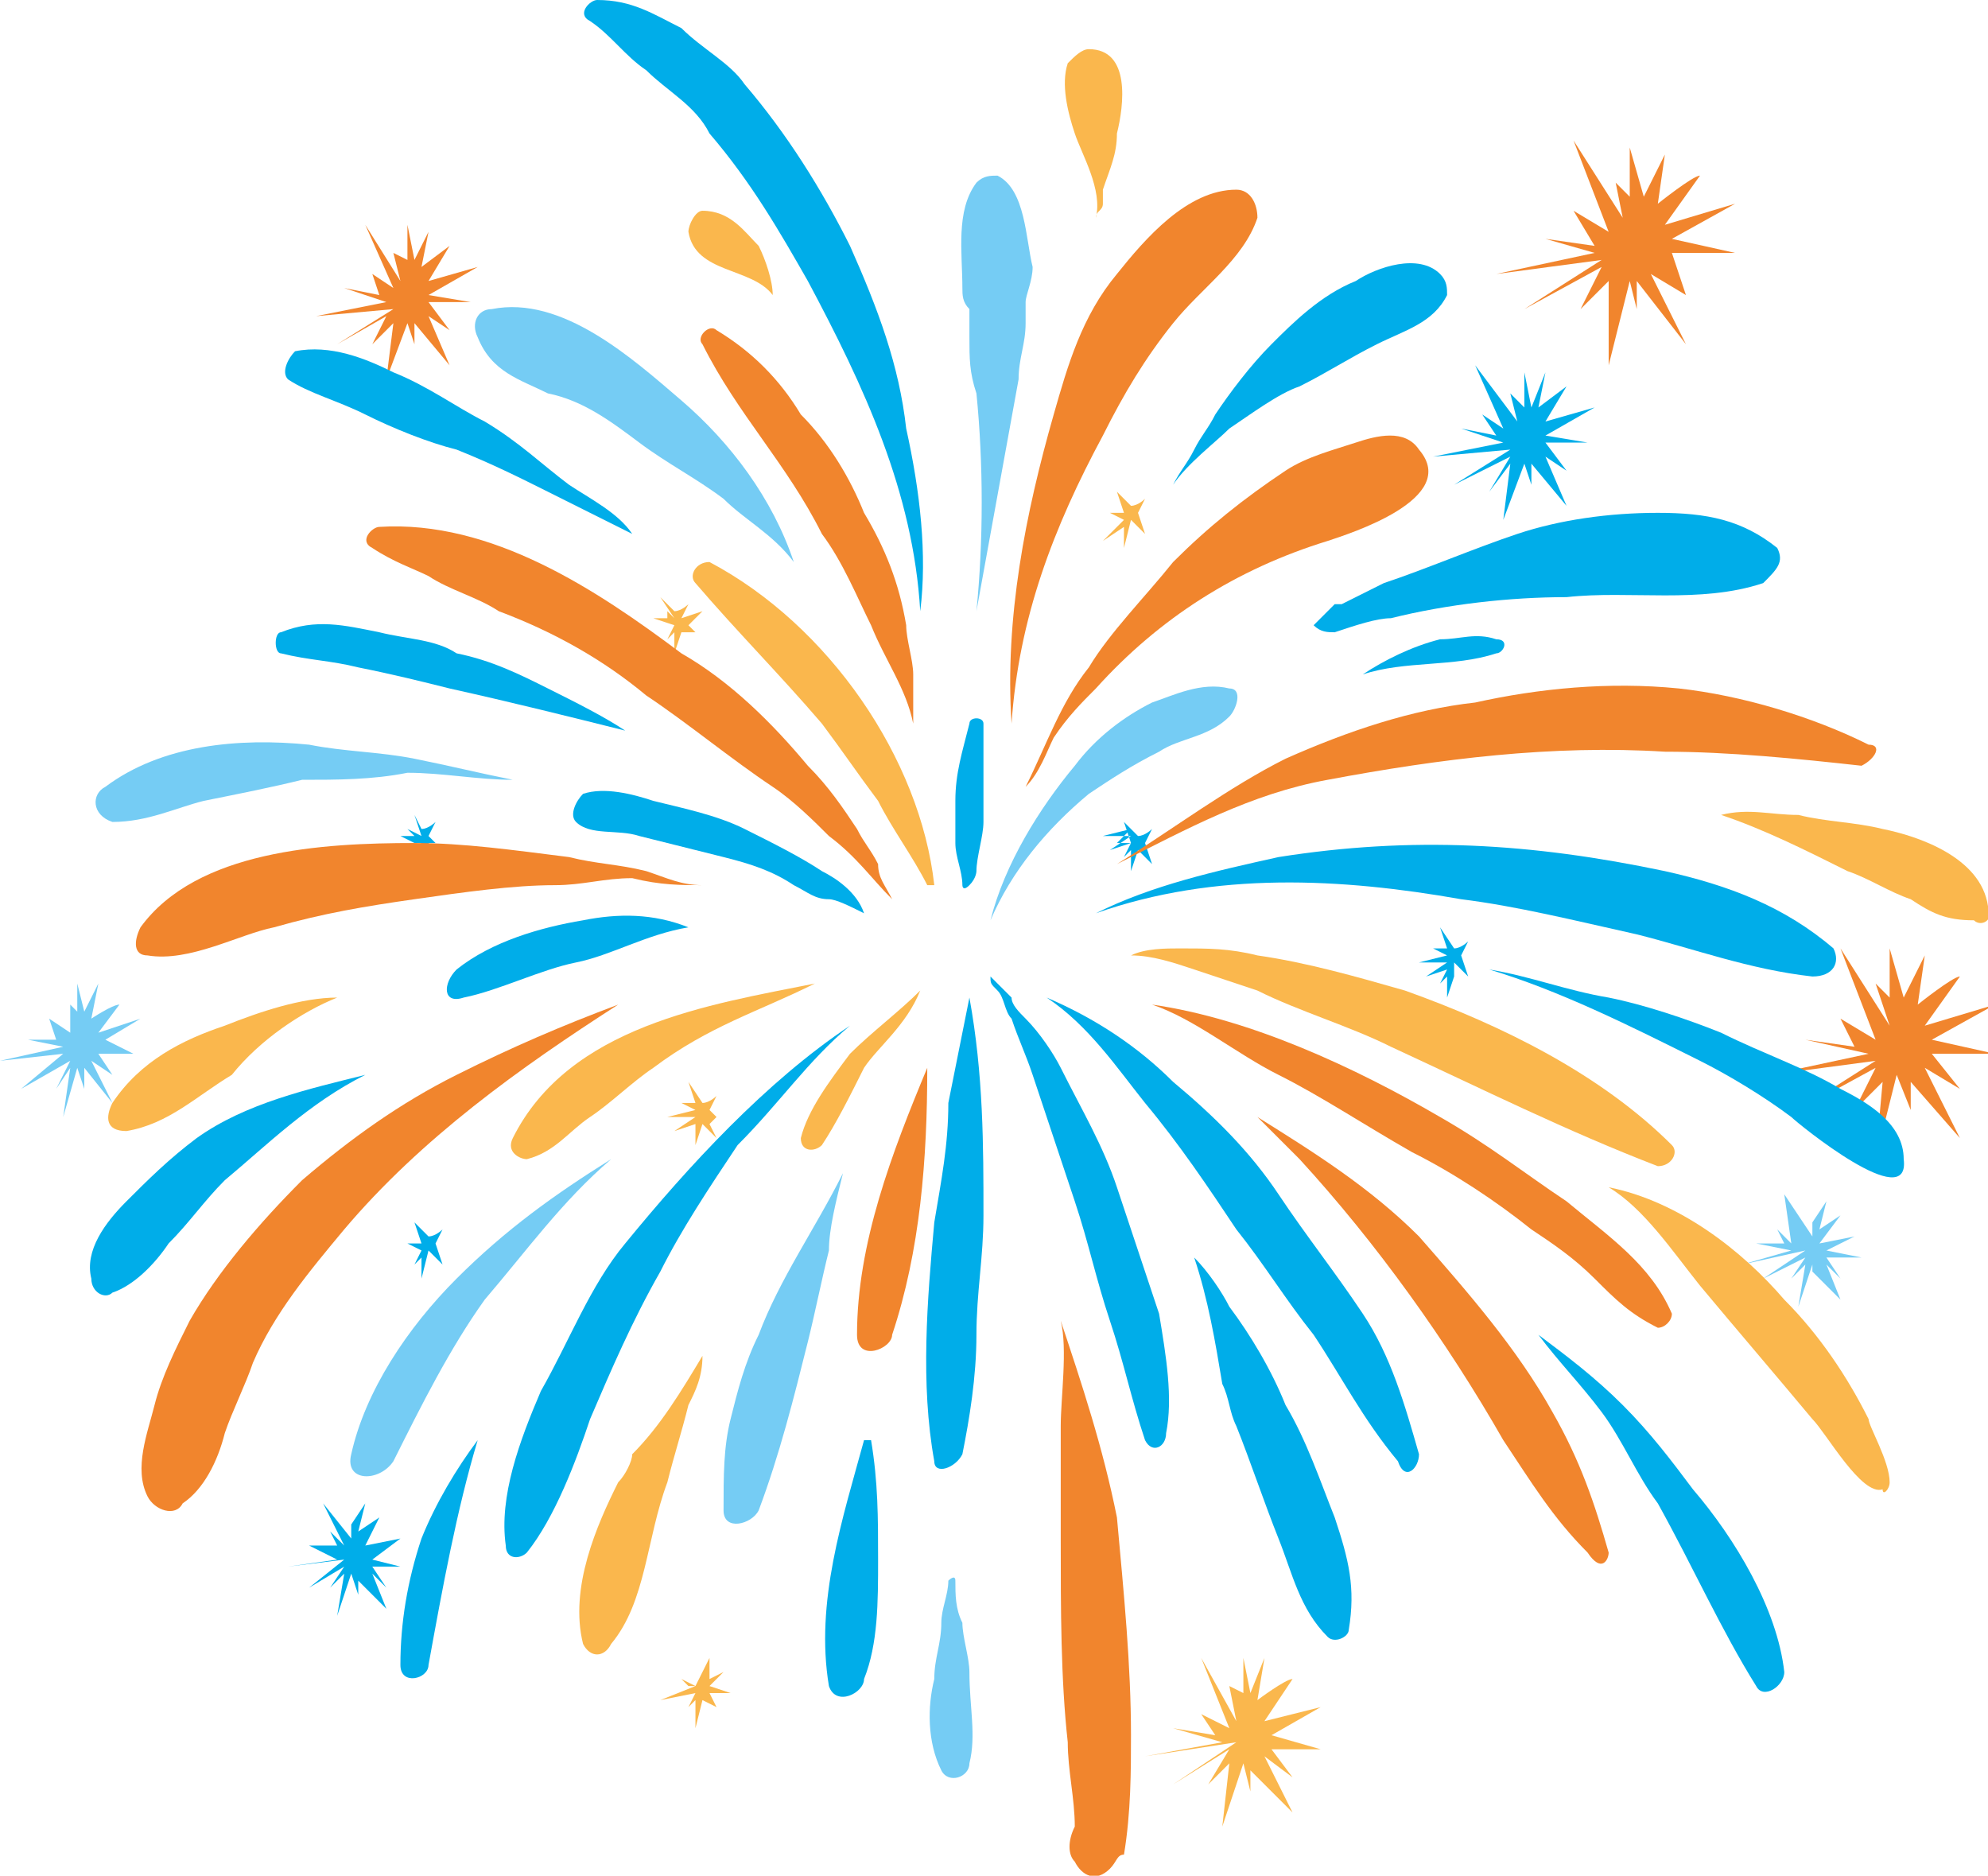 <svg width="28.3" height="26.7" viewBox="0 0 28.3 26.7" xmlns="http://www.w3.org/2000/svg" xmlns:xlink="http://www.w3.org/1999/xlink" overflow="hidden"><defs></defs><g><g><path d="M1.1 14.4 1.1 14 1.2 14.4 1.4 14 1.3 14.5C1.3 14.5 1.6 14.3 1.7 14.3 1.7 14.3 1.4 14.7 1.4 14.7L2 14.5 1.5 14.8 1.9 15 1.4 15 1.6 15.3 1.3 15.1 1.6 15.7 1.2 15.2 1.2 15.5 1.1 15.2 0.9 15.9 1 15.2 0.8 15.5 1 15.1 0.3 15.5 0.9 15 0 15.1 0.9 14.9 0.4 14.8 0.8 14.8 0.7 14.5 1 14.7 0.6 14 1 14.7 1 14.3 1.1 14.4Z" fill="#75CCF4"/><path d="M26.9 14.2 26.9 13.5 27.1 14.2 27.4 13.6 27.3 14.3C27.3 14.3 27.8 13.9 27.9 13.9 27.9 13.9 27.4 14.6 27.4 14.6L28.4 14.3 27.5 14.8 28.4 15 27.5 15 27.9 15.5 27.4 15.2 27.9 16.2 27.2 15.4 27.2 15.8 27 15.3 26.7 16.5 26.8 15.4 26.4 15.8 26.7 15.2 25.6 15.8 26.7 15.1 25.2 15.3 26.6 15 25.7 14.8 26.4 14.9 26.2 14.5 26.7 14.8 26.2 13.5 26.9 14.6 26.7 14 26.9 14.2Z" fill="#F1852D"/><path d="M25.8 17.4 25.8 17 25.8 17.4 26 17.1 25.9 17.5C25.9 17.5 26.2 17.3 26.2 17.3 26.2 17.3 25.9 17.7 25.9 17.7L26.4 17.6 26 17.8 26.5 17.9 26 17.9 26.2 18.2 26 18 26.2 18.5 25.8 18.1 25.8 18.3 25.8 18 25.6 18.6 25.7 18 25.5 18.2 25.7 17.9 25.1 18.2 25.7 17.8 24.8 18 25.5 17.8 25 17.7 25.4 17.7 25.3 17.5 25.5 17.7 25.4 17 25.8 17.6 25.8 17.4 25.8 17.4Z" fill="#75CCF4"/><path d="M23.2 2.8 23.2 2.1 23.4 2.8 23.7 2.2 23.6 2.9C23.6 2.9 24.1 2.5 24.2 2.5 24.2 2.5 23.7 3.2 23.7 3.2L24.7 2.9 23.8 3.4 24.7 3.6 23.8 3.6 24 4.2 23.5 3.9 24 4.9 23.3 4 23.3 4.4 23.2 4 22.9 5.2 22.9 4 22.5 4.4 22.8 3.8 21.7 4.4 22.8 3.7 21.3 3.9 22.7 3.6 22 3.4 22.7 3.5 22.4 3 22.9 3.3 22.4 2 23.1 3.1 23 2.6 23.2 2.8Z" fill="#F1852D"/><path d="M17.7 24.1 17.7 23.6 17.8 24.1 18 23.6 17.9 24.2C17.9 24.2 18.3 23.9 18.4 23.9 18.4 23.9 18 24.5 18 24.5L18.8 24.3 18.1 24.7 18.8 24.9 18.1 24.9 18.4 25.3 18 25 18.4 25.8 17.8 25.2 17.8 25.5 17.7 25.1 17.4 26 17.5 25.1 17.2 25.4 17.5 24.9 16.7 25.4 17.6 24.8 16.3 25 17.4 24.8 16.7 24.6 17.3 24.7 17.1 24.4 17.5 24.6 17.1 23.6 17.6 24.5 17.5 24 17.7 24.1Z" fill="#FAB74D"/><path d="M10 23.8 10 23.6 10 23.8 10.1 23.6 10.1 23.9C10.1 23.9 10.3 23.8 10.3 23.8 10.3 23.8 10.1 24 10.1 24L10.4 23.9 10.1 24 10.4 24.1 10.1 24.1 10.2 24.3 10 24.2 10.2 24.5 10 24.2 10 24.3 10 24.2 9.9 24.6 9.9 24.2 9.8 24.3 9.9 24.1 9.5 24.3 9.9 24.1 9.4 24.2 9.9 24 9.6 24 9.8 24 9.7 23.9 9.9 24 9.7 23.6 9.9 24 10 23.8 10 23.8Z" fill="#FAB74D"/><path d="M10 15.7 10 15.5 10 15.7 10.1 15.5 10 15.7C10.1 15.7 10.2 15.6 10.2 15.6 10.2 15.6 10.1 15.8 10.1 15.8L10.3 15.7 10.1 15.8 10.3 15.8 10.1 15.8 10.2 15.9 10.1 16 10.2 16.2 10 16 10 16.1 10 16 9.9 16.3 9.9 16 9.8 16.1 9.9 16 9.6 16.1 9.9 15.9 9.5 15.9 9.9 15.8 9.7 15.7 9.9 15.7 9.8 15.6 9.9 15.7 9.8 15.4 10 15.7 10 15.7 10 15.7Z" fill="#FAB74D"/><path d="M9.6 8.7 9.6 8.5 9.6 8.7 9.7 8.5 9.6 8.7C9.7 8.7 9.8 8.6 9.8 8.6 9.8 8.6 9.7 8.8 9.7 8.8L10 8.7 9.8 8.9 10 8.9 9.8 8.9 9.9 9 9.7 9 9.8 9.3 9.7 9 9.7 9.1 9.7 9 9.6 9.3 9.6 9 9.5 9.1 9.6 8.9 9.3 9.1 9.6 8.9 9.2 9 9.6 8.9 9.3 8.8 9.5 8.8 9.5 8.7 9.6 8.8 9.4 8.5 9.6 8.7 9.6 8.7 9.6 8.7Z" fill="#FAB74D"/><path d="M16.1 7.2 16.1 7 16.1 7.2 16.2 7 16.1 7.2C16.2 7.2 16.3 7.1 16.3 7.1 16.3 7.1 16.2 7.3 16.2 7.3L16.4 7.2 16.2 7.3 16.4 7.3 16.2 7.3 16.3 7.4 16.2 7.3 16.3 7.6 16.1 7.4 16.1 7.5 16.1 7.4 16 7.8 16 7.5 15.9 7.6 16 7.5 15.7 7.7 16 7.4 15.6 7.4 16 7.4 15.8 7.3 16 7.3 15.9 7.2 16 7.3 15.9 7 16.1 7.2 16.1 7.2 16.1 7.2Z" fill="#FAB74D"/><path d="M16.2 11.9 16.2 11.7 16.2 11.9 16.3 11.7 16.2 11.9C16.3 11.9 16.4 11.8 16.4 11.8 16.4 11.8 16.3 12 16.3 12L16.5 11.9 16.3 12 16.5 12 16.3 12 16.4 12.1 16.3 12 16.4 12.3 16.2 12.1 16.2 12.2 16.2 12.1 16.1 12.4 16.1 12.1 16 12.2 16.1 12 15.8 12.1 16.1 11.9 15.7 11.9 16.1 11.8 15.9 12 16.1 12 16 11.9 16.1 12 16 11.7 16.2 11.9 16.2 11.9 16.2 11.9Z" fill="#00ADE9"/><path d="M6 11.8 6 11.6 6 11.8 6.1 11.6 6 11.8C6.1 11.8 6.2 11.7 6.2 11.7 6.2 11.7 6.1 11.9 6.1 11.9L6.3 11.8 6.1 11.9 6.3 11.9 6.1 11.9 6.2 12 6.1 12 6.2 12.3 6 12.1 6 12.2 6 12.1 5.9 12.4 5.9 12.1 5.8 12.2 6 12 5.7 12.1 6 12 5.6 12 5.9 12 5.7 11.9 5.9 11.9 5.8 11.8 6 11.9 5.9 11.6 6 11.8 6 11.8 6 11.8Z" fill="#00ADE9"/><path d="M6.1 17.6 6.1 17.4 6.1 17.6 6.2 17.4 6.1 17.6C6.2 17.6 6.3 17.5 6.3 17.5 6.3 17.5 6.2 17.7 6.2 17.7L6.4 17.6 6.2 17.7 6.4 17.7 6.2 17.7 6.3 17.8 6.2 17.7 6.3 18 6.1 17.8 6.1 17.9 6.1 17.8 6 18.2 6 17.9 5.9 18 6 17.8 5.7 18 6 17.8 5.6 17.8 6 17.8 5.8 17.7 6 17.7 5.9 17.6 6 17.7 5.9 17.4 6.1 17.6 6.1 17.6 6.1 17.6Z" fill="#00ADE9"/><path d="M20.7 13.5 20.7 13.3 20.7 13.5 20.8 13.3 20.7 13.5C20.8 13.5 20.9 13.4 20.9 13.4 20.9 13.4 20.8 13.6 20.8 13.6L21 13.5 20.8 13.6 21 13.6 20.8 13.6 20.9 13.7 20.8 13.6 20.9 13.9 20.7 13.7 20.7 14 20.7 13.9 20.6 14.2 20.6 13.9 20.5 14 20.6 13.8 20.3 13.9 20.6 13.7 20.2 13.7 20.6 13.6 20.4 13.5 20.6 13.5 20.5 13.4 20.6 13.5 20.5 13.2 20.7 13.5 20.7 13.5 20.7 13.5Z" fill="#00ADE9"/><path d="M5 21.7 5 21.4 5 21.7 5.2 21.4 5.1 21.8C5.1 21.8 5.4 21.6 5.4 21.6 5.4 21.6 5.2 22 5.2 22L5.7 21.9 5.3 22.2 5.7 22.3 5.3 22.3 5.5 22.6 5.3 22.4 5.5 22.9 5.1 22.5 5.1 22.7 5 22.4 4.8 23 4.9 22.4 4.7 22.6 4.9 22.3 4.4 22.6 4.9 22.2 4.1 22.3 4.8 22.2 4.4 22 4.8 22 4.7 21.8 4.9 22 4.6 21.4 5 21.9 5 21.7 5 21.7Z" fill="#00ADE9"/><path d="M5.8 3.7 5.8 3.2 5.9 3.7 6.1 3.3 6 3.8C6 3.8 6.4 3.5 6.4 3.5 6.4 3.5 6.1 4 6.1 4L6.8 3.8 6.1 4.2 6.7 4.3 6.1 4.3 6.4 4.7 6.1 4.5 6.4 5.2 5.9 4.6 5.9 4.9 5.8 4.6 5.5 5.4 5.6 4.6 5.3 4.9 5.5 4.5 4.8 4.9 5.6 4.4 4.5 4.5 5.5 4.3 4.9 4.1 5.4 4.2 5.3 3.9 5.6 4.1 5.2 3.2 5.7 4 5.6 3.6 5.8 3.7Z" fill="#F1852D"/><path d="M21.7 5.8 21.7 5.3 21.8 5.8 22 5.3 21.9 5.8C21.9 5.8 22.3 5.5 22.3 5.5 22.3 5.5 22 6 22 6L22.7 5.8 22 6.2 22.6 6.3 22 6.3 22.3 6.7 22 6.5 22.3 7.2 21.8 6.6 21.8 6.9 21.7 6.6 21.4 7.4 21.5 6.6 21.2 7 21.5 6.5 20.7 6.9 21.5 6.4 20.4 6.5 21.4 6.3 20.8 6.1 21.3 6.2 21.1 5.9 21.4 6.1 21 5.2 21.6 6 21.5 5.6 21.7 5.8Z" fill="#00ADE9"/></g><g><path d="M17.5 9.8C17.1 9.7 16.7 9.9 16.4 10 16 10.2 15.6 10.5 15.3 10.9 14.8 11.5 14.3 12.3 14.1 13.1 14.1 13.1 14.1 13.1 14.1 13.1 14.4 12.4 14.9 11.8 15.5 11.3 15.8 11.1 16.1 10.9 16.5 10.7 16.8 10.5 17.2 10.5 17.5 10.2 17.6 10.1 17.7 9.8 17.5 9.8Z" fill="#75CCF4"/><path d="M20.2 6.4C20 6.1 19.6 6.2 19.3 6.3 19 6.4 18.6 6.5 18.3 6.7 17.7 7.1 17.2 7.5 16.7 8 16.3 8.5 15.8 9 15.5 9.5 15.1 10 14.9 10.6 14.6 11.2 14.6 11.2 14.6 11.2 14.6 11.2 14.8 11 14.9 10.7 15 10.5 15.2 10.2 15.4 10 15.6 9.8 16.5 8.8 17.6 8.1 18.9 7.7 19.2 7.6 20.8 7.1 20.2 6.4Z" fill="#F1852D"/><path d="M17.6 2.7C16.9 2.7 16.3 3.4 15.9 3.9 15.4 4.5 15.2 5.2 15 5.9 14.6 7.3 14.3 8.8 14.4 10.3 14.4 10.3 14.4 10.3 14.4 10.3 14.5 8.8 15 7.5 15.7 6.2 16 5.6 16.3 5.1 16.7 4.6 17.1 4.1 17.7 3.7 17.9 3.1 17.9 2.9 17.8 2.7 17.6 2.7Z" fill="#F1852D"/><path d="M20.5 3.9C20.2 3.6 19.6 3.8 19.3 4 18.8 4.2 18.4 4.6 18.1 4.9 17.8 5.2 17.5 5.6 17.3 5.9 17.2 6.1 17.1 6.2 17 6.4 16.9 6.6 16.8 6.7 16.7 6.9 16.7 6.9 16.7 6.9 16.7 6.9 16.9 6.6 17.3 6.3 17.5 6.1 17.8 5.9 18.2 5.6 18.5 5.5 18.9 5.3 19.2 5.1 19.6 4.9 20 4.7 20.4 4.6 20.6 4.2 20.6 4.1 20.6 4 20.5 3.9Z" fill="#00ADE9"/><path d="M25.3 7.8C24.8 7.4 24.3 7.3 23.6 7.3 22.9 7.3 22.2 7.4 21.6 7.6 21 7.8 20.3 8.1 19.7 8.3 19.5 8.4 19.3 8.5 19.1 8.6 19.1 8.6 19.1 8.6 19 8.6 18.9 8.7 18.8 8.8 18.7 8.9 18.8 9 18.9 9 19 9 19.3 8.9 19.6 8.8 19.8 8.8 20.6 8.6 21.5 8.5 22.3 8.5 23.2 8.4 24.2 8.6 25.1 8.3 25.3 8.1 25.4 8 25.3 7.8Z" fill="#00ADE9"/><path d="M26.6 10.6C25.8 10.2 24.8 9.9 23.9 9.8 22.9 9.7 21.9 9.8 21 10 20.1 10.1 19.2 10.4 18.3 10.8 17.5 11.2 16.7 11.8 15.9 12.3 15.9 12.3 15.9 12.3 15.9 12.3 16.9 11.8 17.8 11.3 18.9 11.1 20.5 10.8 22.1 10.6 23.7 10.7 24.6 10.7 25.6 10.8 26.5 10.9 26.7 10.8 26.8 10.6 26.6 10.6Z" fill="#F1852D"/><path d="M12.9 6.1C12.8 5.2 12.5 4.4 12.1 3.5 11.7 2.7 11.2 1.9 10.6 1.2 10.4 0.9 10 0.7 9.7 0.4 9.3 0.2 9 0 8.5 0 8.4 0 8.2 0.2 8.4 0.3 8.7 0.5 8.9 0.8 9.2 1 9.5 1.3 9.9 1.5 10.1 1.9 10.7 2.6 11.1 3.3 11.5 4 12.3 5.5 13 7 13.1 8.7 13.1 8.7 13.1 8.7 13.1 8.7 13.2 7.9 13.1 7 12.9 6.1Z" fill="#00ADE9"/><path d="M14.2 2.5C14.1 2.5 14 2.5 13.9 2.6 13.6 3 13.7 3.6 13.7 4.1 13.7 4.2 13.7 4.3 13.8 4.4 13.8 4.5 13.8 4.7 13.8 4.8 13.8 5.1 13.8 5.3 13.9 5.6 14 6.6 14 7.7 13.9 8.7 13.9 8.7 13.9 8.7 13.9 8.7 14.1 7.6 14.3 6.5 14.5 5.4 14.5 5.1 14.6 4.9 14.6 4.6 14.6 4.5 14.6 4.4 14.6 4.3 14.6 4.2 14.7 4 14.7 3.8 14.6 3.4 14.6 2.7 14.2 2.5Z" fill="#75CCF4"/><path d="M15.6 3.1C15.6 3 15.7 3 15.7 2.9 15.7 2.9 15.7 2.8 15.7 2.7 15.8 2.4 15.9 2.2 15.9 1.9 16 1.5 16.1 0.7 15.5 0.7 15.4 0.7 15.3 0.8 15.2 0.9 15.1 1.2 15.2 1.6 15.3 1.9 15.4 2.2 15.7 2.7 15.6 3.1Z" fill="#FAB74D"/><path d="M13 9.6C13 9.4 12.9 9.1 12.9 8.9 12.8 8.3 12.6 7.8 12.3 7.3 12.1 6.8 11.8 6.3 11.4 5.9 11.1 5.4 10.7 5 10.2 4.7 10.1 4.6 9.9 4.8 10 4.9 10.5 5.9 11.2 6.6 11.7 7.6 12 8 12.2 8.5 12.4 8.9 12.6 9.4 12.9 9.8 13 10.3 13 10.3 13 10.3 13 10.3 13 10.1 13 9.9 13 9.6Z" fill="#F1852D"/><path d="M10.8 3.5C10.6 3.3 10.4 3 10 3 9.9 3 9.8 3.2 9.8 3.3 9.9 3.9 10.7 3.8 11 4.2 11 4.2 11 4.2 11 4.2 11 4 10.9 3.7 10.8 3.5Z" fill="#FAB74D"/><path d="M10.1 8C9.9 8 9.8 8.2 9.9 8.3 10.5 9 11.1 9.6 11.7 10.3 12 10.7 12.2 11 12.5 11.4 12.7 11.8 13 12.2 13.2 12.6 13.2 12.6 13.3 12.6 13.3 12.6 13.1 10.8 11.8 8.9 10.1 8Z" fill="#FAB74D"/><path d="M11.3 8C11 7.1 10.4 6.3 9.7 5.7 9 5.1 8 4.2 7 4.4 6.8 4.4 6.7 4.6 6.8 4.8 7 5.3 7.4 5.4 7.8 5.6 8.3 5.7 8.7 6 9.1 6.3 9.5 6.6 9.9 6.8 10.3 7.1 10.6 7.4 11 7.6 11.3 8 11.3 8.1 11.3 8 11.3 8Z" fill="#75CCF4"/><path d="M14 10.3C14 10.2 13.8 10.2 13.8 10.3 13.7 10.7 13.6 11 13.6 11.4 13.6 11.6 13.6 11.8 13.6 12 13.6 12.2 13.7 12.4 13.7 12.6 13.7 12.6 13.7 12.7 13.8 12.6 13.9 12.5 13.9 12.4 13.9 12.4 13.9 12.2 14 11.9 14 11.7 14 11.2 14 10.8 14 10.3Z" fill="#00ADE9"/><path d="M12.7 12.8C12.6 12.6 12.5 12.5 12.5 12.3 12.4 12.1 12.3 12 12.2 11.8 12 11.5 11.8 11.2 11.5 10.9 11 10.3 10.4 9.7 9.7 9.3 8.5 8.4 7 7.4 5.4 7.5 5.3 7.5 5.1 7.7 5.3 7.8 5.6 8 5.9 8.1 6.1 8.2 6.4 8.4 6.8 8.5 7.1 8.7 7.9 9 8.6 9.4 9.2 9.9 9.8 10.3 10.4 10.8 11 11.2 11.3 11.4 11.6 11.7 11.8 11.9 12.2 12.2 12.4 12.5 12.7 12.8 12.7 12.9 12.7 12.8 12.7 12.8Z" fill="#F1852D"/><path d="M9 7.6C8.8 7.3 8.4 7.1 8.1 6.9 7.7 6.6 7.4 6.3 6.9 6 6.5 5.8 6.1 5.5 5.6 5.3 5.2 5.1 4.7 4.9 4.2 5 4.1 5.1 4 5.3 4.1 5.4 4.4 5.6 4.8 5.7 5.2 5.9 5.6 6.1 6.1 6.3 6.5 6.4 7 6.6 7.4 6.8 7.8 7 8.2 7.2 8.6 7.4 9 7.6 9 7.7 9 7.7 9 7.6Z" fill="#00ADE9"/><path d="M12.3 13C12.2 12.7 11.9 12.5 11.7 12.4 11.4 12.2 11 12 10.6 11.8 10.2 11.6 9.7 11.5 9.3 11.4 9 11.3 8.6 11.2 8.3 11.3 8.2 11.4 8.1 11.6 8.2 11.7 8.4 11.9 8.8 11.8 9.1 11.9 9.5 12 9.9 12.1 10.3 12.2 10.7 12.3 11 12.4 11.3 12.6 11.5 12.7 11.6 12.8 11.8 12.8 11.9 12.8 12.1 12.9 12.3 13 12.3 13 12.3 13 12.3 13Z" fill="#00ADE9"/><path d="M7.3 11.1C6.8 11 6.4 10.9 5.9 10.8 5.4 10.7 4.9 10.7 4.4 10.6 3.4 10.5 2.3 10.6 1.5 11.2 1.3 11.3 1.3 11.6 1.6 11.7 2.1 11.7 2.5 11.5 2.9 11.4 3.4 11.3 3.9 11.2 4.3 11.1 4.8 11.1 5.3 11.1 5.8 11 6.3 11 6.8 11.1 7.3 11.1 7.3 11.1 7.3 11.1 7.3 11.1Z" fill="#75CCF4"/><path d="M8.9 10.4C8.6 10.2 8.2 10 7.8 9.8 7.4 9.6 7 9.4 6.5 9.3 6.2 9.1 5.8 9.1 5.4 9 4.9 8.9 4.5 8.8 4 9 3.9 9 3.9 9.3 4 9.3 4.4 9.4 4.7 9.4 5.1 9.5 5.6 9.6 6 9.7 6.4 9.8 7.3 10 8.1 10.2 8.9 10.4 8.9 10.4 9 10.4 8.9 10.4Z" fill="#00ADE9"/><path d="M10 12.6C9.7 12.6 9.5 12.5 9.2 12.4 8.8 12.3 8.5 12.3 8.1 12.2 7.3 12.1 6.6 12 5.9 12 4.6 12 2.8 12.1 2 13.2 1.9 13.4 1.9 13.6 2.1 13.6 2.7 13.7 3.4 13.3 3.9 13.2 4.6 13 5.2 12.9 5.9 12.8 6.6 12.7 7.3 12.6 7.9 12.6 8.3 12.6 8.6 12.5 9 12.5 9.4 12.6 9.7 12.6 10 12.6 10 12.6 10 12.6 10 12.6Z" fill="#F1852D"/><path d="M9.8 13.2C9.3 13 8.8 13 8.3 13.1 7.7 13.2 7 13.4 6.5 13.8 6.3 14 6.3 14.3 6.6 14.2 7.1 14.1 7.7 13.8 8.2 13.7 8.7 13.6 9.2 13.3 9.8 13.2 9.8 13.2 9.8 13.2 9.8 13.2Z" fill="#00ADE9"/><path d="M8.8 14.3C8 14.6 7.3 14.9 6.5 15.3 5.7 15.7 5 16.2 4.3 16.8 3.7 17.4 3.1 18.1 2.7 18.8 2.5 19.2 2.3 19.6 2.2 20 2.1 20.4 1.9 20.9 2.1 21.3 2.2 21.5 2.5 21.6 2.6 21.4 2.9 21.2 3.1 20.8 3.2 20.4 3.3 20.1 3.5 19.7 3.6 19.4 3.9 18.7 4.4 18.1 4.9 17.5 6 16.2 7.4 15.2 8.8 14.3 8.8 14.3 8.8 14.3 8.8 14.3Z" fill="#F1852D"/><path d="M12.1 14.6C10.9 15.4 9.8 16.6 8.9 17.7 8.4 18.3 8.1 19.1 7.7 19.8 7.4 20.5 7.1 21.3 7.2 22 7.2 22.2 7.4 22.2 7.5 22.1 7.9 21.6 8.2 20.8 8.4 20.2 8.7 19.5 9 18.8 9.4 18.1 9.7 17.5 10.1 16.9 10.5 16.3 11.1 15.7 11.5 15.1 12.1 14.6 12.1 14.6 12.1 14.6 12.1 14.6Z" fill="#00ADE9"/><path d="M8.7 16.5C7.9 17 7.2 17.5 6.5 18.2 5.8 18.9 5.2 19.8 5 20.7 4.9 21.1 5.4 21.1 5.6 20.8 6 20 6.4 19.2 6.9 18.5 7.5 17.8 8 17.1 8.7 16.5 8.7 16.5 8.7 16.4 8.7 16.5Z" fill="#75CCF4"/><path d="M6.8 20.5C6.5 20.9 6.2 21.4 6 21.9 5.8 22.5 5.7 23.1 5.7 23.7 5.7 24 6.1 23.9 6.1 23.7 6.3 22.6 6.5 21.5 6.8 20.5 6.8 20.5 6.8 20.5 6.8 20.5Z" fill="#00ADE9"/><path d="M11.6 14C10.1 14.3 8.1 14.6 7.3 16.2 7.2 16.4 7.4 16.5 7.5 16.5 7.9 16.4 8.1 16.1 8.4 15.9 8.7 15.7 9 15.4 9.3 15.2 10.1 14.6 10.8 14.4 11.6 14 11.6 14.1 11.6 14 11.6 14Z" fill="#FAB74D"/><path d="M5.2 15.3C4.4 15.5 3.5 15.7 2.8 16.2 2.4 16.5 2.1 16.8 1.8 17.1 1.5 17.4 1.2 17.8 1.3 18.2 1.3 18.4 1.5 18.5 1.6 18.4 1.9 18.3 2.2 18 2.4 17.7 2.7 17.4 2.9 17.1 3.2 16.8 3.8 16.3 4.4 15.7 5.2 15.3 5.2 15.3 5.2 15.3 5.2 15.3Z" fill="#00ADE9"/><path d="M13.2 15.2C13.2 15.2 13.1 15.2 13.2 15.2 12.7 16.4 12.2 17.7 12.2 19 12.2 19.4 12.7 19.2 12.7 19 13.1 17.8 13.2 16.5 13.2 15.2Z" fill="#F1852D"/><path d="M13.8 14.2C13.8 14.2 13.8 14.2 13.8 14.2 13.7 14.7 13.6 15.2 13.5 15.7 13.5 16.3 13.4 16.8 13.3 17.4 13.2 18.5 13.1 19.7 13.3 20.8 13.3 21 13.6 20.9 13.7 20.7 13.8 20.2 13.9 19.6 13.9 19 13.9 18.4 14 17.9 14 17.3 14 16.3 14 15.3 13.8 14.2Z" fill="#00ADE9"/><path d="M12 16.7C11.6 17.5 11.1 18.2 10.8 19 10.6 19.4 10.5 19.8 10.4 20.2 10.3 20.6 10.3 21 10.3 21.5 10.3 21.8 10.7 21.7 10.8 21.5 11.1 20.7 11.3 19.9 11.5 19.1 11.6 18.7 11.7 18.2 11.8 17.8 11.8 17.5 11.9 17.1 12 16.7 12 16.7 12 16.7 12 16.7Z" fill="#75CCF4"/><path d="M9 20.7C9 20.8 8.9 21 8.8 21.1 8.5 21.7 8.1 22.6 8.3 23.4 8.4 23.6 8.6 23.6 8.7 23.4 9.2 22.8 9.2 21.9 9.5 21.1 9.6 20.7 9.7 20.4 9.8 20 9.9 19.8 10 19.6 10 19.3 9.7 19.8 9.4 20.3 9 20.7Z" fill="#FAB74D"/><path d="M12.5 22.2C12.5 21.6 12.5 21.1 12.4 20.5 12.4 20.5 12.4 20.5 12.3 20.5 12 21.6 11.6 22.8 11.8 24 11.9 24.3 12.3 24.1 12.3 23.9 12.5 23.4 12.5 22.8 12.5 22.2Z" fill="#00ADE9"/><path d="M13.1 14.1C12.8 14.4 12.4 14.7 12.1 15 11.8 15.4 11.5 15.8 11.4 16.2 11.4 16.4 11.6 16.4 11.7 16.3 11.9 16 12.1 15.6 12.3 15.2 12.5 14.9 12.9 14.6 13.1 14.1 13.1 14.1 13.1 14.1 13.1 14.1Z" fill="#FAB74D"/><path d="M4.8 14.2C4.3 14.2 3.7 14.4 3.2 14.6 2.6 14.8 2 15.1 1.6 15.7 1.5 15.9 1.5 16.1 1.8 16.1 2.4 16 2.8 15.6 3.3 15.3 3.7 14.8 4.3 14.4 4.8 14.2 4.8 14.2 4.8 14.2 4.8 14.2Z" fill="#FAB74D"/><path d="M16.5 18.7C16.3 18.1 16.1 17.5 15.9 16.9 15.7 16.3 15.4 15.8 15.1 15.2 15 15 14.8 14.7 14.6 14.5 14.5 14.4 14.4 14.3 14.4 14.2 14.3 14.1 14.2 14 14.1 13.9 14.1 13.9 14.1 13.9 14.1 13.9 14.1 14 14.1 14 14.2 14.1 14.3 14.2 14.3 14.4 14.4 14.5 14.5 14.8 14.6 15 14.7 15.3 14.9 15.9 15.1 16.5 15.3 17.1 15.5 17.7 15.6 18.2 15.8 18.8 16 19.4 16.1 19.9 16.3 20.5 16.4 20.7 16.6 20.6 16.6 20.4 16.7 19.9 16.6 19.3 16.5 18.7Z" fill="#00ADE9"/><path d="M19 21.6C18.8 21.1 18.6 20.5 18.3 20 18.1 19.5 17.8 19 17.5 18.6 17.4 18.4 17.2 18.1 17 17.9 17.2 18.5 17.3 19.1 17.4 19.7 17.5 19.9 17.5 20.1 17.6 20.3 17.8 20.8 18 21.4 18.2 21.9 18.4 22.4 18.5 22.9 18.9 23.3 19 23.4 19.2 23.3 19.2 23.2 19.3 22.6 19.2 22.2 19 21.6Z" fill="#00ADE9"/><path d="M15.3 26.5C15.4 26.7 15.6 26.8 15.8 26.6 15.9 26.5 15.9 26.4 16 26.4 16.1 25.8 16.1 25.2 16.1 24.7 16.1 23.7 16 22.7 15.9 21.6 15.7 20.6 15.4 19.7 15.1 18.8 15.2 19.2 15.1 19.9 15.1 20.3 15.1 20.8 15.1 21.4 15.1 21.9 15.1 22.9 15.1 23.9 15.2 24.8 15.2 25.2 15.3 25.6 15.3 26 15.2 26.2 15.2 26.4 15.3 26.5Z" fill="#F1852D"/><path d="M20.2 20.7C20 20 19.8 19.3 19.4 18.7 19 18.1 18.6 17.6 18.2 17 17.8 16.4 17.3 15.9 16.7 15.4 16.2 14.9 15.6 14.5 14.9 14.2 14.9 14.2 14.9 14.2 14.9 14.2 15.5 14.6 15.9 15.2 16.3 15.7 16.8 16.3 17.2 16.9 17.6 17.5 18 18 18.3 18.5 18.7 19 19.1 19.6 19.4 20.2 19.9 20.8 20 21.1 20.2 20.9 20.2 20.7Z" fill="#00ADE9"/><path d="M22.9 22.1C22.7 21.4 22.5 20.8 22.1 20.1 21.6 19.2 20.9 18.4 20.2 17.6 19.5 16.9 18.7 16.4 17.9 15.9 17.9 15.9 17.9 15.9 17.9 15.9 18.1 16.1 18.3 16.3 18.5 16.5 19.6 17.7 20.6 19.1 21.4 20.5 21.8 21.1 22.1 21.6 22.6 22.1 22.8 22.4 22.9 22.2 22.9 22.1Z" fill="#F1852D"/><path d="M26.1 13.5C25.4 12.9 24.6 12.6 23.7 12.4 21.8 12 20.1 11.9 18.2 12.2 17.3 12.4 16.4 12.6 15.6 13 15.6 13 15.6 13 15.6 13 17.3 12.4 19.1 12.5 20.8 12.8 21.6 12.9 22.4 13.1 23.3 13.3 24.1 13.5 24.9 13.8 25.8 13.9 26.1 13.9 26.2 13.7 26.1 13.5Z" fill="#00ADE9"/><path d="M27.1 16.5C27.1 16 26.6 15.7 26.2 15.5 25.7 15.2 25.1 15 24.5 14.7 24 14.5 23.4 14.3 22.9 14.2 22.3 14.1 21.8 13.9 21.2 13.8 21.2 13.8 21.2 13.8 21.2 13.8 22.2 14.1 23.2 14.6 24.2 15.1 24.6 15.3 25.1 15.6 25.5 15.9 25.6 16 27.2 17.3 27.1 16.5Z" fill="#00ADE9"/><path d="M23.8 16.3C22.8 15.3 21.4 14.6 20 14.1 19.3 13.9 18.6 13.7 17.9 13.6 17.5 13.5 17.2 13.5 16.8 13.5 16.6 13.5 16.3 13.5 16.1 13.6 16.1 13.6 16.1 13.6 16.1 13.6 16.4 13.6 16.7 13.7 17 13.8 17.3 13.9 17.6 14 17.9 14.1 18.5 14.4 19.2 14.6 19.8 14.9 21.1 15.5 22.3 16.1 23.6 16.6 23.8 16.6 23.9 16.4 23.8 16.3Z" fill="#FAB74D"/><path d="M23.8 18.7C23.5 18 22.9 17.6 22.3 17.1 21.7 16.7 21.2 16.3 20.5 15.9 19.3 15.2 17.8 14.5 16.4 14.3 16.4 14.3 16.4 14.3 16.4 14.3 17 14.5 17.6 15 18.2 15.3 18.8 15.6 19.4 16 20.1 16.4 20.7 16.7 21.3 17.1 21.8 17.5 22.1 17.7 22.4 17.9 22.7 18.2 23 18.5 23.2 18.7 23.6 18.9 23.7 18.9 23.8 18.8 23.8 18.7Z" fill="#F1852D"/><path d="M26.9 21.1C26.9 20.8 26.6 20.3 26.6 20.2 26.3 19.6 25.9 19 25.4 18.5 24.8 17.8 23.9 17.1 22.9 16.9 22.9 16.9 22.9 16.9 22.9 16.9 23.4 17.2 23.8 17.8 24.2 18.3 24.7 18.9 25.3 19.6 25.8 20.2 26 20.4 26.5 21.3 26.8 21.2 26.8 21.3 26.9 21.2 26.9 21.1Z" fill="#FAB74D"/><path d="M24.1 21.2C23.8 20.8 23.5 20.4 23.1 20 22.7 19.6 22.3 19.3 21.9 19 21.9 19 21.9 19 21.9 19 22.2 19.4 22.5 19.7 22.8 20.1 23.1 20.5 23.3 21 23.6 21.4 24.1 22.3 24.5 23.2 25 24 25.1 24.2 25.4 24 25.4 23.8 25.3 22.9 24.7 21.9 24.1 21.2Z" fill="#00ADE9"/><path d="M13.8 23.8C13.8 23.6 13.7 23.3 13.7 23.1 13.6 22.9 13.6 22.7 13.6 22.5 13.6 22.4 13.5 22.5 13.5 22.5 13.5 22.7 13.4 22.9 13.4 23.1 13.4 23.4 13.3 23.6 13.3 23.9 13.2 24.3 13.2 24.8 13.4 25.2 13.5 25.4 13.8 25.3 13.8 25.1 13.9 24.7 13.8 24.3 13.8 23.8Z" fill="#75CCF4"/><path d="M28.3 12.9C28.2 12.2 27.3 11.9 26.8 11.8 26.4 11.7 26 11.7 25.6 11.6 25.2 11.6 24.9 11.5 24.5 11.6 24.5 11.6 24.5 11.6 24.5 11.6 25.1 11.8 25.7 12.1 26.3 12.4 26.6 12.5 26.9 12.7 27.2 12.8 27.5 13 27.7 13.1 28.1 13.1 28.2 13.2 28.4 13.1 28.3 12.9Z" fill="#FAB74D"/><path d="M21.3 9.1C21 9 20.8 9.1 20.5 9.1 20.1 9.2 19.7 9.4 19.4 9.6 20 9.4 20.7 9.5 21.3 9.3 21.4 9.3 21.5 9.1 21.3 9.1Z" fill="#00ADE9"/></g></g></svg>